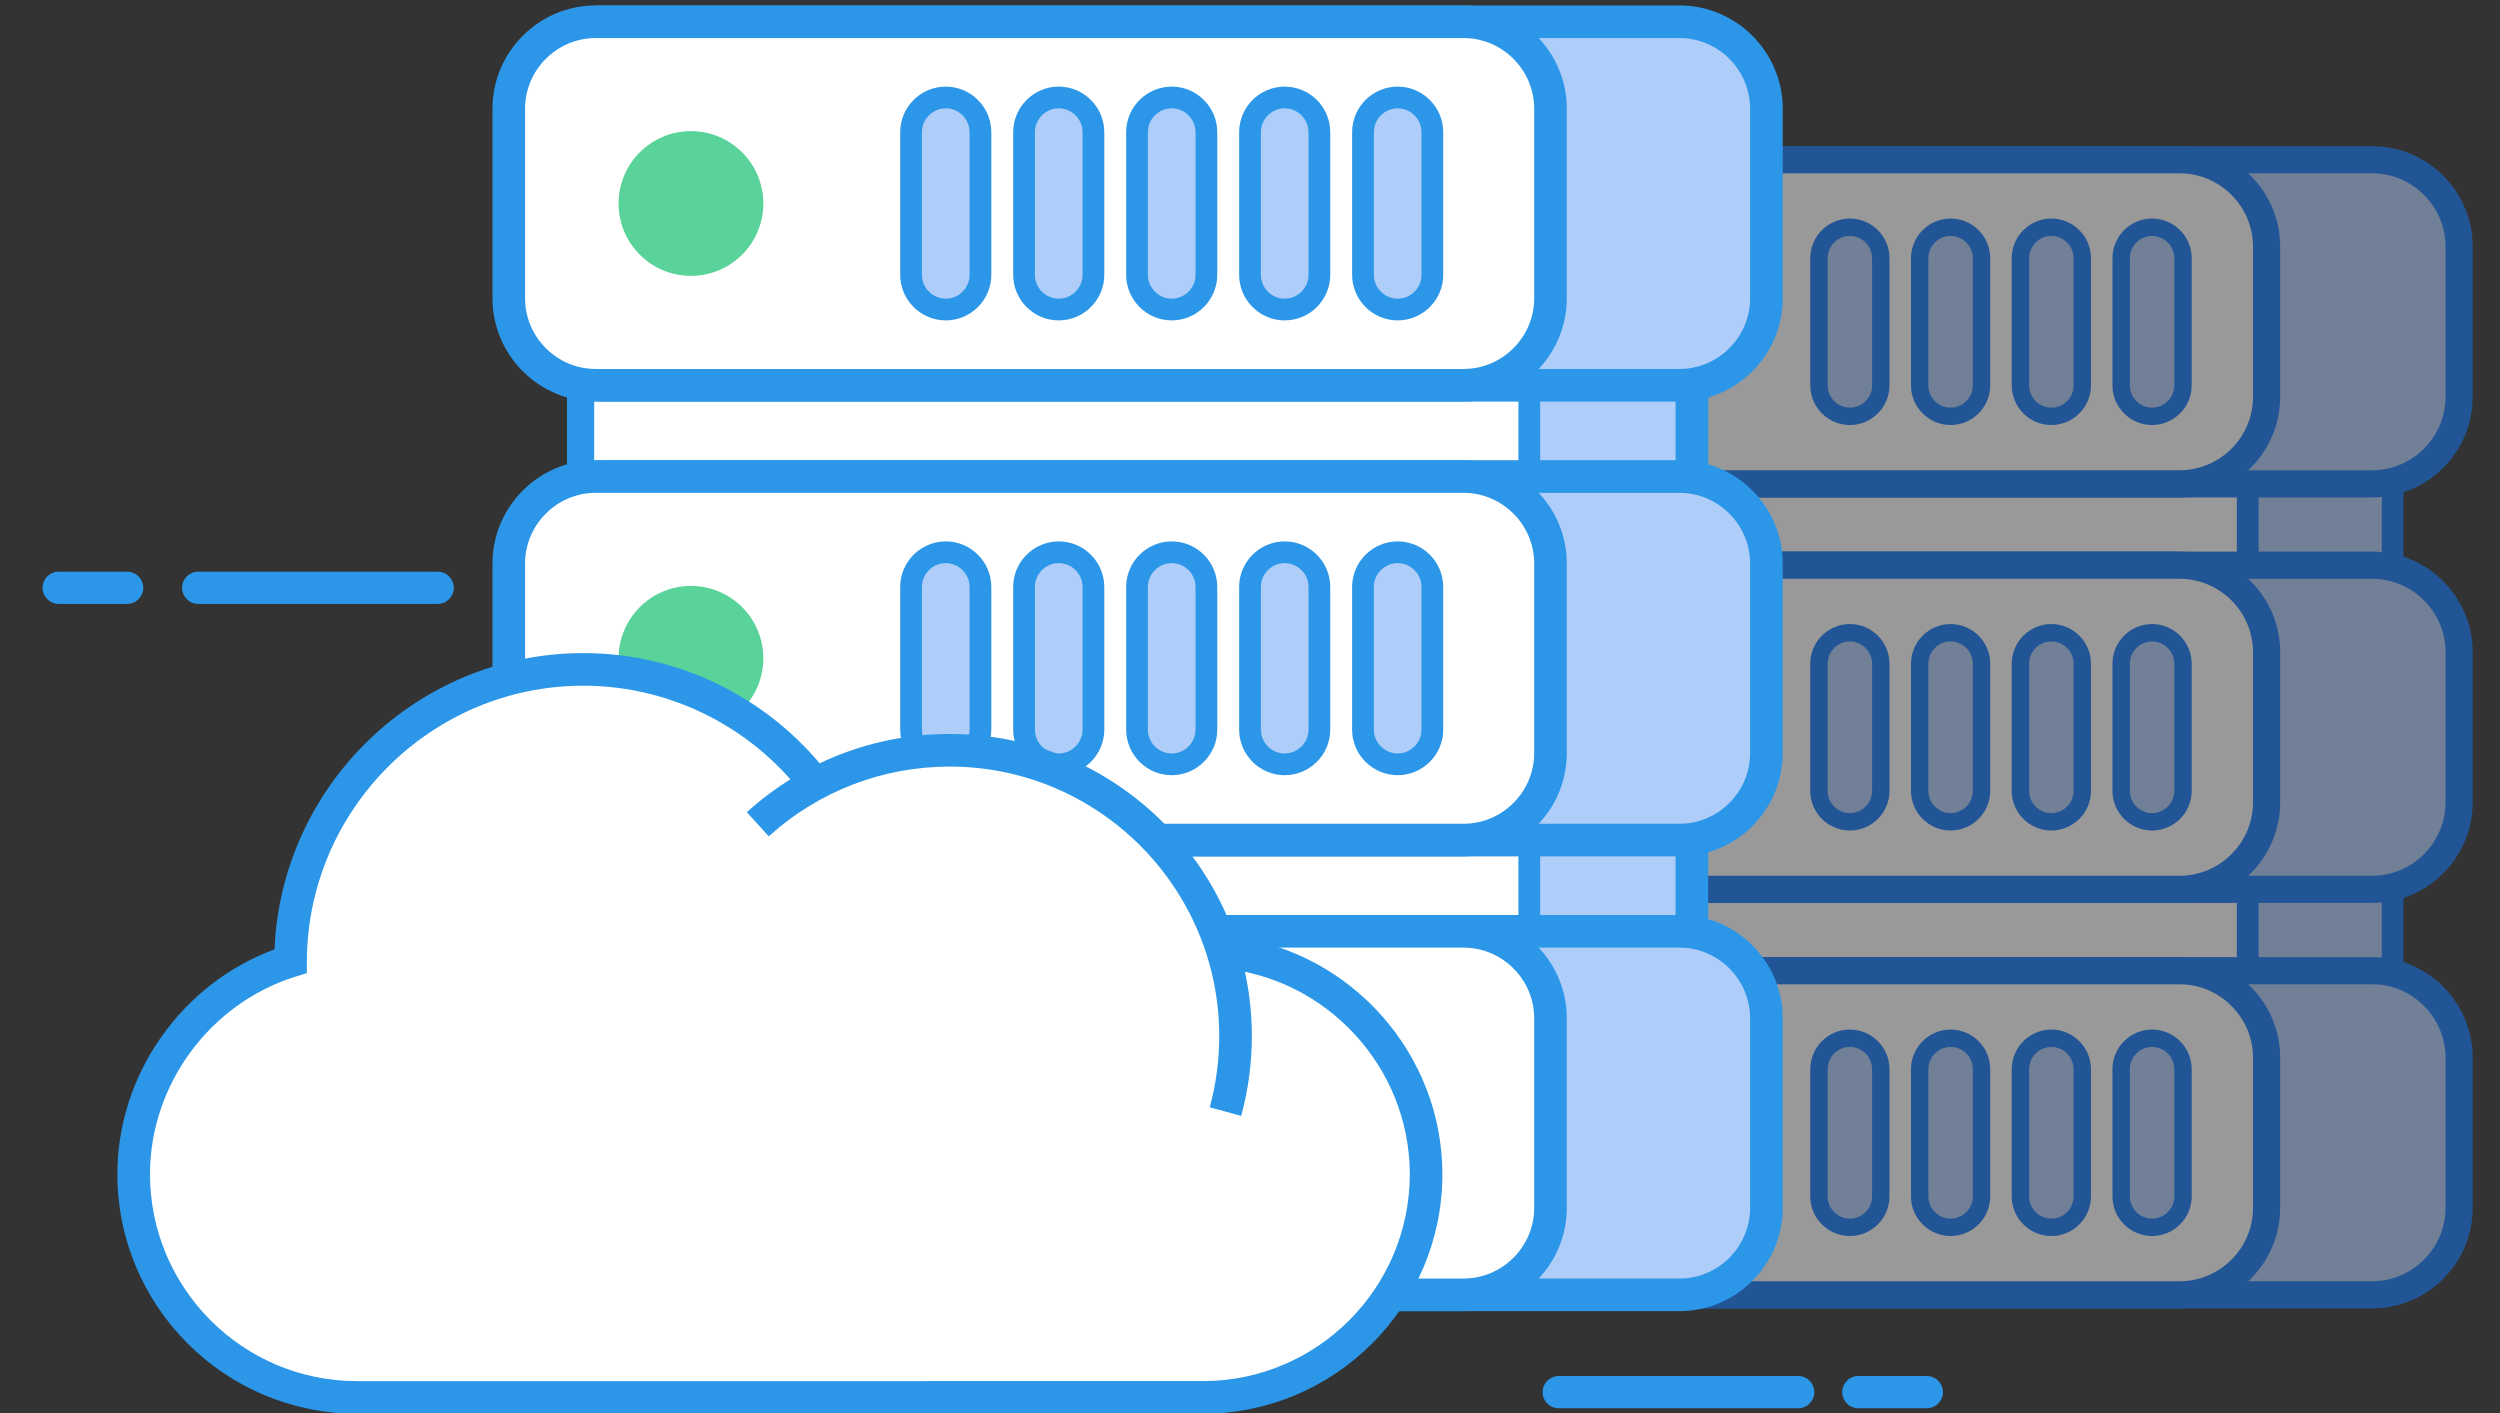 <?xml version="1.0" encoding="utf-8"?>
<!-- Generator: Adobe Illustrator 21.0.0, SVG Export Plug-In . SVG Version: 6.00 Build 0)  -->
<svg version="1.0" id="图层_1" xmlns="http://www.w3.org/2000/svg" xmlns:xlink="http://www.w3.org/1999/xlink" x="0px" y="0px"
	 viewBox="0 0 230 130" enable-background="new 0 0 230 130" xml:space="preserve">
<rect x="0" y="0" width="230" height="130" fill="#333333" stroke="none"/>
<g>
	<circle fill="#63D18C" stroke="#1077F8" stroke-width="1.657" stroke-miterlimit="10" cx="138.02" cy="104.216" r="5.936"/>
	<path fill="#AFCDF9" stroke="#1077F8" stroke-width="1.239" stroke-miterlimit="10" d="M158.921,112.914L158.921,112.914
		c-1.565,0-2.845-1.28-2.845-2.845V98.364c0-1.565,1.28-2.845,2.845-2.845l0,0c1.565,0,2.845,1.28,2.845,2.845v11.705
		C161.766,111.633,160.485,112.914,158.921,112.914z"/>
	<circle fill="#63D18C" stroke="#1077F8" stroke-width="1.657" stroke-miterlimit="10" cx="138.02" cy="66.91" r="5.936"/>
	<path fill="#AFCDF9" stroke="#1077F8" stroke-width="1.239" stroke-miterlimit="10" d="M158.921,75.608L158.921,75.608
		c-1.565,0-2.845-1.28-2.845-2.845V61.058c0-1.565,1.28-2.845,2.845-2.845l0,0c1.565,0,2.845,1.28,2.845,2.845v11.705
		C161.766,74.327,160.485,75.608,158.921,75.608z"/>
	<circle fill="#63D18C" stroke="#1077F8" stroke-width="1.657" stroke-miterlimit="10" cx="138.02" cy="29.604" r="5.936"/>
	<g opacity="0.5">
		<path fill="#AFCDF9" stroke="#1077F8" stroke-width="2" stroke-miterlimit="10" d="M208.123,108.946H141.19c-6.6,0-12-5.4-12-12
			V43.123c0-6.6,5.4-12,12-12h66.933c6.6,0,12,5.4,12,12v53.824C220.123,103.546,214.723,108.946,208.123,108.946z"/>
		<path fill="#FFFFFF" stroke="#1077F8" stroke-width="2" stroke-miterlimit="10" d="M194.788,108.946H141.19c-6.6,0-12-5.4-12-12
			V43.123c0-6.6,5.4-12,12-12h53.598c6.6,0,12,5.4,12,12v53.824C206.788,103.546,201.388,108.946,194.788,108.946z"/>
		<path fill="#AFCDF9" stroke="#1077F8" stroke-width="2.5" stroke-miterlimit="10" d="M218.238,119.126h-86.581c-4.4,0-8-3.6-8-8
			v-13.82c0-4.4,3.6-8,8-8h86.581c4.4,0,8,3.6,8,8v13.82C226.238,115.526,222.638,119.126,218.238,119.126z"/>
		<path fill="#FFFFFF" stroke="#1077F8" stroke-width="2.5" stroke-miterlimit="10" d="M200.527,119.126h-69.452c-4.4,0-8-3.6-8-8
			v-13.82c0-4.4,3.6-8,8-8h69.452c4.4,0,8,3.6,8,8v13.82C208.527,115.526,204.927,119.126,200.527,119.126z"/>
		<path fill="#AFCDF9" stroke="#1077F8" stroke-width="1.6" stroke-miterlimit="10" d="M170.188,112.914L170.188,112.914
			c-1.565,0-2.845-1.28-2.845-2.845V98.364c0-1.565,1.28-2.845,2.845-2.845l0,0c1.565,0,2.845,1.28,2.845,2.845v11.705
			C173.033,111.633,171.753,112.914,170.188,112.914z"/>
		<path fill="#AFCDF9" stroke="#1077F8" stroke-width="1.6" stroke-miterlimit="10" d="M179.456,112.914L179.456,112.914
			c-1.565,0-2.845-1.28-2.845-2.845V98.364c0-1.565,1.28-2.845,2.845-2.845h0c1.565,0,2.845,1.28,2.845,2.845v11.705
			C182.301,111.633,181.021,112.914,179.456,112.914z"/>
		<path fill="#AFCDF9" stroke="#1077F8" stroke-width="1.6" stroke-miterlimit="10" d="M188.724,112.914L188.724,112.914
			c-1.565,0-2.845-1.28-2.845-2.845V98.364c0-1.565,1.28-2.845,2.845-2.845h0c1.565,0,2.845,1.28,2.845,2.845v11.705
			C191.569,111.633,190.289,112.914,188.724,112.914z"/>
		<path fill="#AFCDF9" stroke="#1077F8" stroke-width="1.6" stroke-miterlimit="10" d="M197.991,112.914L197.991,112.914
			c-1.565,0-2.845-1.28-2.845-2.845V98.364c0-1.565,1.28-2.845,2.845-2.845l0,0c1.565,0,2.845,1.28,2.845,2.845v11.705
			C200.837,111.633,199.556,112.914,197.991,112.914z"/>
		<path fill="#AFCDF9" stroke="#1077F8" stroke-width="2.5" stroke-miterlimit="10" d="M218.238,81.82h-86.581c-4.4,0-8-3.6-8-8V60
			c0-4.4,3.6-8,8-8h86.581c4.4,0,8,3.6,8,8v13.82C226.238,78.22,222.638,81.82,218.238,81.82z"/>
		<path fill="#FFFFFF" stroke="#1077F8" stroke-width="2.5" stroke-miterlimit="10" d="M200.527,81.82h-69.452c-4.4,0-8-3.6-8-8V60
			c0-4.4,3.6-8,8-8h69.452c4.4,0,8,3.6,8,8v13.82C208.527,78.22,204.927,81.82,200.527,81.82z"/>
		<path fill="#AFCDF9" stroke="#1077F8" stroke-width="1.6" stroke-miterlimit="10" d="M170.188,75.608L170.188,75.608
			c-1.565,0-2.845-1.28-2.845-2.845V61.058c0-1.565,1.28-2.845,2.845-2.845l0,0c1.565,0,2.845,1.28,2.845,2.845v11.705
			C173.033,74.327,171.753,75.608,170.188,75.608z"/>
		<path fill="#AFCDF9" stroke="#1077F8" stroke-width="1.6" stroke-miterlimit="10" d="M179.456,75.608L179.456,75.608
			c-1.565,0-2.845-1.28-2.845-2.845V61.058c0-1.565,1.28-2.845,2.845-2.845h0c1.565,0,2.845,1.28,2.845,2.845v11.705
			C182.301,74.327,181.021,75.608,179.456,75.608z"/>
		<path fill="#AFCDF9" stroke="#1077F8" stroke-width="1.6" stroke-miterlimit="10" d="M188.724,75.608L188.724,75.608
			c-1.565,0-2.845-1.28-2.845-2.845V61.058c0-1.565,1.28-2.845,2.845-2.845h0c1.565,0,2.845,1.28,2.845,2.845v11.705
			C191.569,74.327,190.289,75.608,188.724,75.608z"/>
		<path fill="#AFCDF9" stroke="#1077F8" stroke-width="1.6" stroke-miterlimit="10" d="M197.991,75.608L197.991,75.608
			c-1.565,0-2.845-1.28-2.845-2.845V61.058c0-1.565,1.28-2.845,2.845-2.845l0,0c1.565,0,2.845,1.28,2.845,2.845v11.705
			C200.837,74.327,199.556,75.608,197.991,75.608z"/>
		<path fill="#AFCDF9" stroke="#1077F8" stroke-width="2.5" stroke-miterlimit="10" d="M218.238,44.514h-86.581c-4.4,0-8-3.6-8-8
			v-13.82c0-4.4,3.6-8,8-8h86.581c4.4,0,8,3.6,8,8v13.82C226.238,40.914,222.638,44.514,218.238,44.514z"/>
		<path fill="#FFFFFF" stroke="#1077F8" stroke-width="2.5" stroke-miterlimit="10" d="M200.527,44.514h-69.452c-4.4,0-8-3.6-8-8
			v-13.82c0-4.4,3.6-8,8-8h69.452c4.4,0,8,3.6,8,8v13.82C208.527,40.914,204.927,44.514,200.527,44.514z"/>
		<path fill="#AFCDF9" stroke="#1077F8" stroke-width="1.6" stroke-miterlimit="10" d="M170.188,38.302L170.188,38.302
			c-1.565,0-2.845-1.28-2.845-2.845V23.752c0-1.565,1.28-2.845,2.845-2.845l0,0c1.565,0,2.845,1.28,2.845,2.845v11.705
			C173.033,37.021,171.753,38.302,170.188,38.302z"/>
		<path fill="#AFCDF9" stroke="#1077F8" stroke-width="1.6" stroke-miterlimit="10" d="M179.456,38.302L179.456,38.302
			c-1.565,0-2.845-1.28-2.845-2.845V23.752c0-1.565,1.28-2.845,2.845-2.845h0c1.565,0,2.845,1.28,2.845,2.845v11.705
			C182.301,37.021,181.021,38.302,179.456,38.302z"/>
		<path fill="#AFCDF9" stroke="#1077F8" stroke-width="1.6" stroke-miterlimit="10" d="M188.724,38.302L188.724,38.302
			c-1.565,0-2.845-1.28-2.845-2.845V23.752c0-1.565,1.28-2.845,2.845-2.845h0c1.565,0,2.845,1.28,2.845,2.845v11.705
			C191.569,37.021,190.289,38.302,188.724,38.302z"/>
		<path fill="#AFCDF9" stroke="#1077F8" stroke-width="1.6" stroke-miterlimit="10" d="M197.991,38.302L197.991,38.302
			c-1.565,0-2.845-1.28-2.845-2.845V23.752c0-1.565,1.28-2.845,2.845-2.845l0,0c1.565,0,2.845,1.28,2.845,2.845v11.705
			C200.837,37.021,199.556,38.302,197.991,38.302z"/>
	</g>
	<path fill="#AFCDF9" stroke="#2C97E8" stroke-width="3" stroke-miterlimit="10" d="M143.652,112.159H65.665c-6.6,0-12-5.4-12-12
		V32.426c0-6.6,5.4-12,12-12h77.986c6.6,0,12,5.4,12,12v67.733C155.652,106.758,150.252,112.159,143.652,112.159z"/>
	<path fill="#FFFFFF" stroke="#2C97E8" stroke-width="2" stroke-miterlimit="10" d="M128.695,112.159h-63.03c-6.6,0-12-5.4-12-12
		V32.426c0-6.6,5.4-12,12-12h63.03c6.6,0,12,5.4,12,12v67.733C140.695,106.758,135.295,112.159,128.695,112.159z"/>
	<path fill="#AFCDF9" stroke="#2C97E8" stroke-width="3" stroke-miterlimit="10" d="M154.51,119.126H55.46c-4.4,0-8-3.6-8-8V93.681
		c0-4.4,3.6-8,8-8h99.05c4.4,0,8,3.6,8,8v17.445C162.51,115.526,158.91,119.126,154.51,119.126z"/>
	<path fill="#FFFFFF" stroke="#2C97E8" stroke-width="3" stroke-miterlimit="10" d="M134.645,119.126H54.807c-4.4,0-8-3.6-8-8
		V93.681c0-4.4,3.6-8,8-8h79.838c4.4,0,8,3.6,8,8v17.445C142.645,115.526,139.045,119.126,134.645,119.126z"/>
	<circle fill="#F98097" cx="63.568" cy="102.404" r="6.658"/>
	<path fill="#AFCDF9" stroke="#1077F8" stroke-width="1.239" stroke-miterlimit="10" d="M87.01,112.159L87.01,112.159
		c-1.755,0-3.191-1.436-3.191-3.191V95.84c0-1.755,1.436-3.191,3.191-3.191h0c1.755,0,3.191,1.436,3.191,3.191v13.128
		C90.2,110.723,88.765,112.159,87.01,112.159z"/>
	<path fill="#AFCDF9" stroke="#1077F8" stroke-width="1.239" stroke-miterlimit="10" d="M97.404,112.159L97.404,112.159
		c-1.755,0-3.191-1.436-3.191-3.191V95.84c0-1.755,1.436-3.191,3.191-3.191h0c1.755,0,3.191,1.436,3.191,3.191v13.128
		C100.595,110.723,99.159,112.159,97.404,112.159z"/>
	<path fill="#AFCDF9" stroke="#1077F8" stroke-width="1.239" stroke-miterlimit="10" d="M107.798,112.159L107.798,112.159
		c-1.755,0-3.191-1.436-3.191-3.191V95.84c0-1.755,1.436-3.191,3.191-3.191h0c1.755,0,3.191,1.436,3.191,3.191v13.128
		C110.989,110.723,109.553,112.159,107.798,112.159z"/>
	<path fill="#AFCDF9" stroke="#1077F8" stroke-width="1.239" stroke-miterlimit="10" d="M118.192,112.159L118.192,112.159
		c-1.755,0-3.191-1.436-3.191-3.191V95.84c0-1.755,1.436-3.191,3.191-3.191h0c1.755,0,3.191,1.436,3.191,3.191v13.128
		C121.383,110.723,119.947,112.159,118.192,112.159z"/>
	<path fill="#AFCDF9" stroke="#2C97E8" stroke-width="3" stroke-miterlimit="10" d="M154.51,77.286H55.46c-4.4,0-8-3.6-8-8V51.841
		c0-4.4,3.6-8,8-8h99.05c4.4,0,8,3.6,8,8v17.445C162.51,73.686,158.91,77.286,154.51,77.286z"/>
	<path fill="#FFFFFF" stroke="#2C97E8" stroke-width="3" stroke-miterlimit="10" d="M134.645,77.286H54.807c-4.4,0-8-3.6-8-8V51.841
		c0-4.4,3.6-8,8-8h79.838c4.4,0,8,3.6,8,8v17.445C142.645,73.686,139.045,77.286,134.645,77.286z"/>
	<circle fill="#59D399" cx="63.568" cy="60.563" r="6.658"/>
	<path fill="#AFCDF9" stroke="#2C97E8" stroke-width="2" stroke-miterlimit="10" d="M87.01,70.318L87.01,70.318
		c-1.755,0-3.191-1.436-3.191-3.191V53.999c0-1.755,1.436-3.191,3.191-3.191h0c1.755,0,3.191,1.436,3.191,3.191v13.128
		C90.2,68.882,88.765,70.318,87.01,70.318z"/>
	<path fill="#AFCDF9" stroke="#2C97E8" stroke-width="2" stroke-miterlimit="10" d="M97.404,70.318L97.404,70.318
		c-1.755,0-3.191-1.436-3.191-3.191V53.999c0-1.755,1.436-3.191,3.191-3.191l0,0c1.755,0,3.191,1.436,3.191,3.191v13.128
		C100.595,68.882,99.159,70.318,97.404,70.318z"/>
	<path fill="#AFCDF9" stroke="#2C97E8" stroke-width="2" stroke-miterlimit="10" d="M107.798,70.318L107.798,70.318
		c-1.755,0-3.191-1.436-3.191-3.191V53.999c0-1.755,1.436-3.191,3.191-3.191h0c1.755,0,3.191,1.436,3.191,3.191v13.128
		C110.989,68.882,109.553,70.318,107.798,70.318z"/>
	<path fill="#AFCDF9" stroke="#2C97E8" stroke-width="2" stroke-miterlimit="10" d="M118.192,70.318L118.192,70.318
		c-1.755,0-3.191-1.436-3.191-3.191V53.999c0-1.755,1.436-3.191,3.191-3.191h0c1.755,0,3.191,1.436,3.191,3.191v13.128
		C121.383,68.882,119.947,70.318,118.192,70.318z"/>
	<path fill="#AFCDF9" stroke="#2C97E8" stroke-width="2" stroke-miterlimit="10" d="M128.586,70.318L128.586,70.318
		c-1.755,0-3.191-1.436-3.191-3.191V53.999c0-1.755,1.436-3.191,3.191-3.191h0c1.755,0,3.191,1.436,3.191,3.191v13.128
		C131.777,68.882,130.341,70.318,128.586,70.318z"/>
	<path fill="#AFCDF9" stroke="#2C97E8" stroke-width="3" stroke-miterlimit="10" d="M154.51,35.445H55.46c-4.4,0-8-3.6-8-8V10
		c0-4.4,3.6-8,8-8h99.05c4.4,0,8,3.6,8,8v17.445C162.51,31.845,158.91,35.445,154.51,35.445z"/>
	<path fill="#FFFFFF" stroke="#2C97E8" stroke-width="3" stroke-miterlimit="10" d="M134.645,35.445H54.807c-4.4,0-8-3.6-8-8V10
		c0-4.4,3.6-8,8-8h79.838c4.4,0,8,3.6,8,8v17.445C142.645,31.845,139.045,35.445,134.645,35.445z"/>
	<circle fill="#59D399" cx="63.568" cy="18.722" r="6.658"/>
	<path fill="#AFCDF9" stroke="#2C97E8" stroke-width="2" stroke-miterlimit="10" d="M87.01,28.477L87.01,28.477
		c-1.755,0-3.191-1.436-3.191-3.191V12.159c0-1.755,1.436-3.191,3.191-3.191h0c1.755,0,3.191,1.436,3.191,3.191v13.128
		C90.2,27.041,88.765,28.477,87.01,28.477z"/>
	<path fill="#AFCDF9" stroke="#2C97E8" stroke-width="2" stroke-miterlimit="10" d="M97.404,28.477L97.404,28.477
		c-1.755,0-3.191-1.436-3.191-3.191V12.159c0-1.755,1.436-3.191,3.191-3.191h0c1.755,0,3.191,1.436,3.191,3.191v13.128
		C100.595,27.041,99.159,28.477,97.404,28.477z"/>
	<path fill="#AFCDF9" stroke="#2C97E8" stroke-width="2" stroke-miterlimit="10" d="M107.798,28.477L107.798,28.477
		c-1.755,0-3.191-1.436-3.191-3.191V12.159c0-1.755,1.436-3.191,3.191-3.191h0c1.755,0,3.191,1.436,3.191,3.191v13.128
		C110.989,27.041,109.553,28.477,107.798,28.477z"/>
	<path fill="#AFCDF9" stroke="#2C97E8" stroke-width="2" stroke-miterlimit="10" d="M118.192,28.477L118.192,28.477
		c-1.755,0-3.191-1.436-3.191-3.191V12.159c0-1.755,1.436-3.191,3.191-3.191h0c1.755,0,3.191,1.436,3.191,3.191v13.128
		C121.383,27.041,119.947,28.477,118.192,28.477z"/>
	<path fill="#AFCDF9" stroke="#2C97E8" stroke-width="2" stroke-miterlimit="10" d="M128.586,28.477L128.586,28.477
		c-1.755,0-3.191-1.436-3.191-3.191V12.159c0-1.755,1.436-3.191,3.191-3.191h0c1.755,0,3.191,1.436,3.191,3.191v13.128
		C131.777,27.041,130.341,28.477,128.586,28.477z"/>
	<path fill="#2C97E8" d="M165.432,129.561h-22.03c-0.817,0-1.485-0.668-1.485-1.485l0,0c0-0.817,0.668-1.485,1.485-1.485h22.03
		c0.817,0,1.485,0.668,1.485,1.485l0,0C166.917,128.893,166.248,129.561,165.432,129.561z"/>
	<path fill="#2C97E8" d="M177.265,129.561h-6.293c-0.817,0-1.485-0.668-1.485-1.485l0,0c0-0.817,0.668-1.485,1.485-1.485h6.293
		c0.817,0,1.485,0.668,1.485,1.485l0,0C178.75,128.893,178.082,129.561,177.265,129.561z"/>
	<path fill="#2C97E8" d="M18.235,52.591h22.03c0.817,0,1.485,0.668,1.485,1.485v0c0,0.817-0.668,1.485-1.485,1.485h-22.03
		c-0.817,0-1.485-0.668-1.485-1.485v0C16.75,53.259,17.418,52.591,18.235,52.591z"/>
	<path fill="#2C97E8" d="M5.402,52.591h6.293c0.817,0,1.485,0.668,1.485,1.485v0c0,0.817-0.668,1.485-1.485,1.485H5.402
		c-0.817,0-1.485-0.668-1.485-1.485v0C3.917,53.259,4.585,52.591,5.402,52.591z"/>
	<path fill="#FFFFFF" d="M107.443,128.561h3.22c11.295,0,20.537-9.242,20.537-20.537v0c0-10.747-8.371-19.617-18.913-20.454
		c-3.611-10.213-13.324-17.543-24.773-17.543c-4.297,0-8.34,1.051-11.922,2.879c-4.885-6.845-12.874-11.322-21.925-11.322
		c-14.844,0-26.878,12.006-26.936,26.836c-8.339,2.615-14.434,10.432-14.434,19.604v0c0,11.295,9.242,20.537,20.537,20.537h76.218"
		/>
	<g>
		<path fill="#2C97E8" d="M110.664,130.061H32.836c-12.151,0-22.037-9.886-22.037-22.037c0-9.165,5.893-17.519,14.458-20.685
			c0.625-15.126,13.151-27.255,28.411-27.255c8.73,0,17.005,4.065,22.386,10.935c3.627-1.654,7.476-2.491,11.461-2.491
			c11.423,0,21.692,7.051,25.852,17.645c10.917,1.354,19.333,10.77,19.333,21.852C132.701,120.175,122.815,130.061,110.664,130.061z
			 M107.443,127.061h3.22c10.497,0,19.037-8.54,19.037-19.037c0-9.85-7.701-18.178-17.532-18.959l-0.971-0.077l-0.324-0.918
			c-3.498-9.895-12.885-16.542-23.358-16.542c-3.927,0-7.709,0.913-11.24,2.715l-1.151,0.587l-0.751-1.052
			c-4.779-6.696-12.519-10.694-20.704-10.694c-13.971,0-25.382,11.368-25.436,25.342l-0.004,1.097l-1.047,0.328
			c-7.879,2.47-13.382,9.944-13.382,18.173c0,10.497,8.54,19.037,19.037,19.037H107.443z"/>
	</g>
	<g>
		<path fill="#FFFFFF" d="M69.718,75.832c4.667-4.23,10.86-6.807,17.654-6.807c14.524,0,26.297,11.774,26.297,26.297
			c0,2.404-0.323,4.733-0.927,6.945"/>
	</g>
	<g>
		<path fill="#2C97E8" d="M114.189,102.663l-2.894-0.791c0.58-2.122,0.874-4.326,0.874-6.55c0-13.673-11.124-24.797-24.797-24.797
			c-6.168,0-12.081,2.279-16.647,6.418l-2.015-2.223c5.12-4.64,11.747-7.195,18.662-7.195c15.327,0,27.797,12.47,27.797,27.797
			C115.169,97.814,114.839,100.284,114.189,102.663z"/>
	</g>
</g>
</svg>
